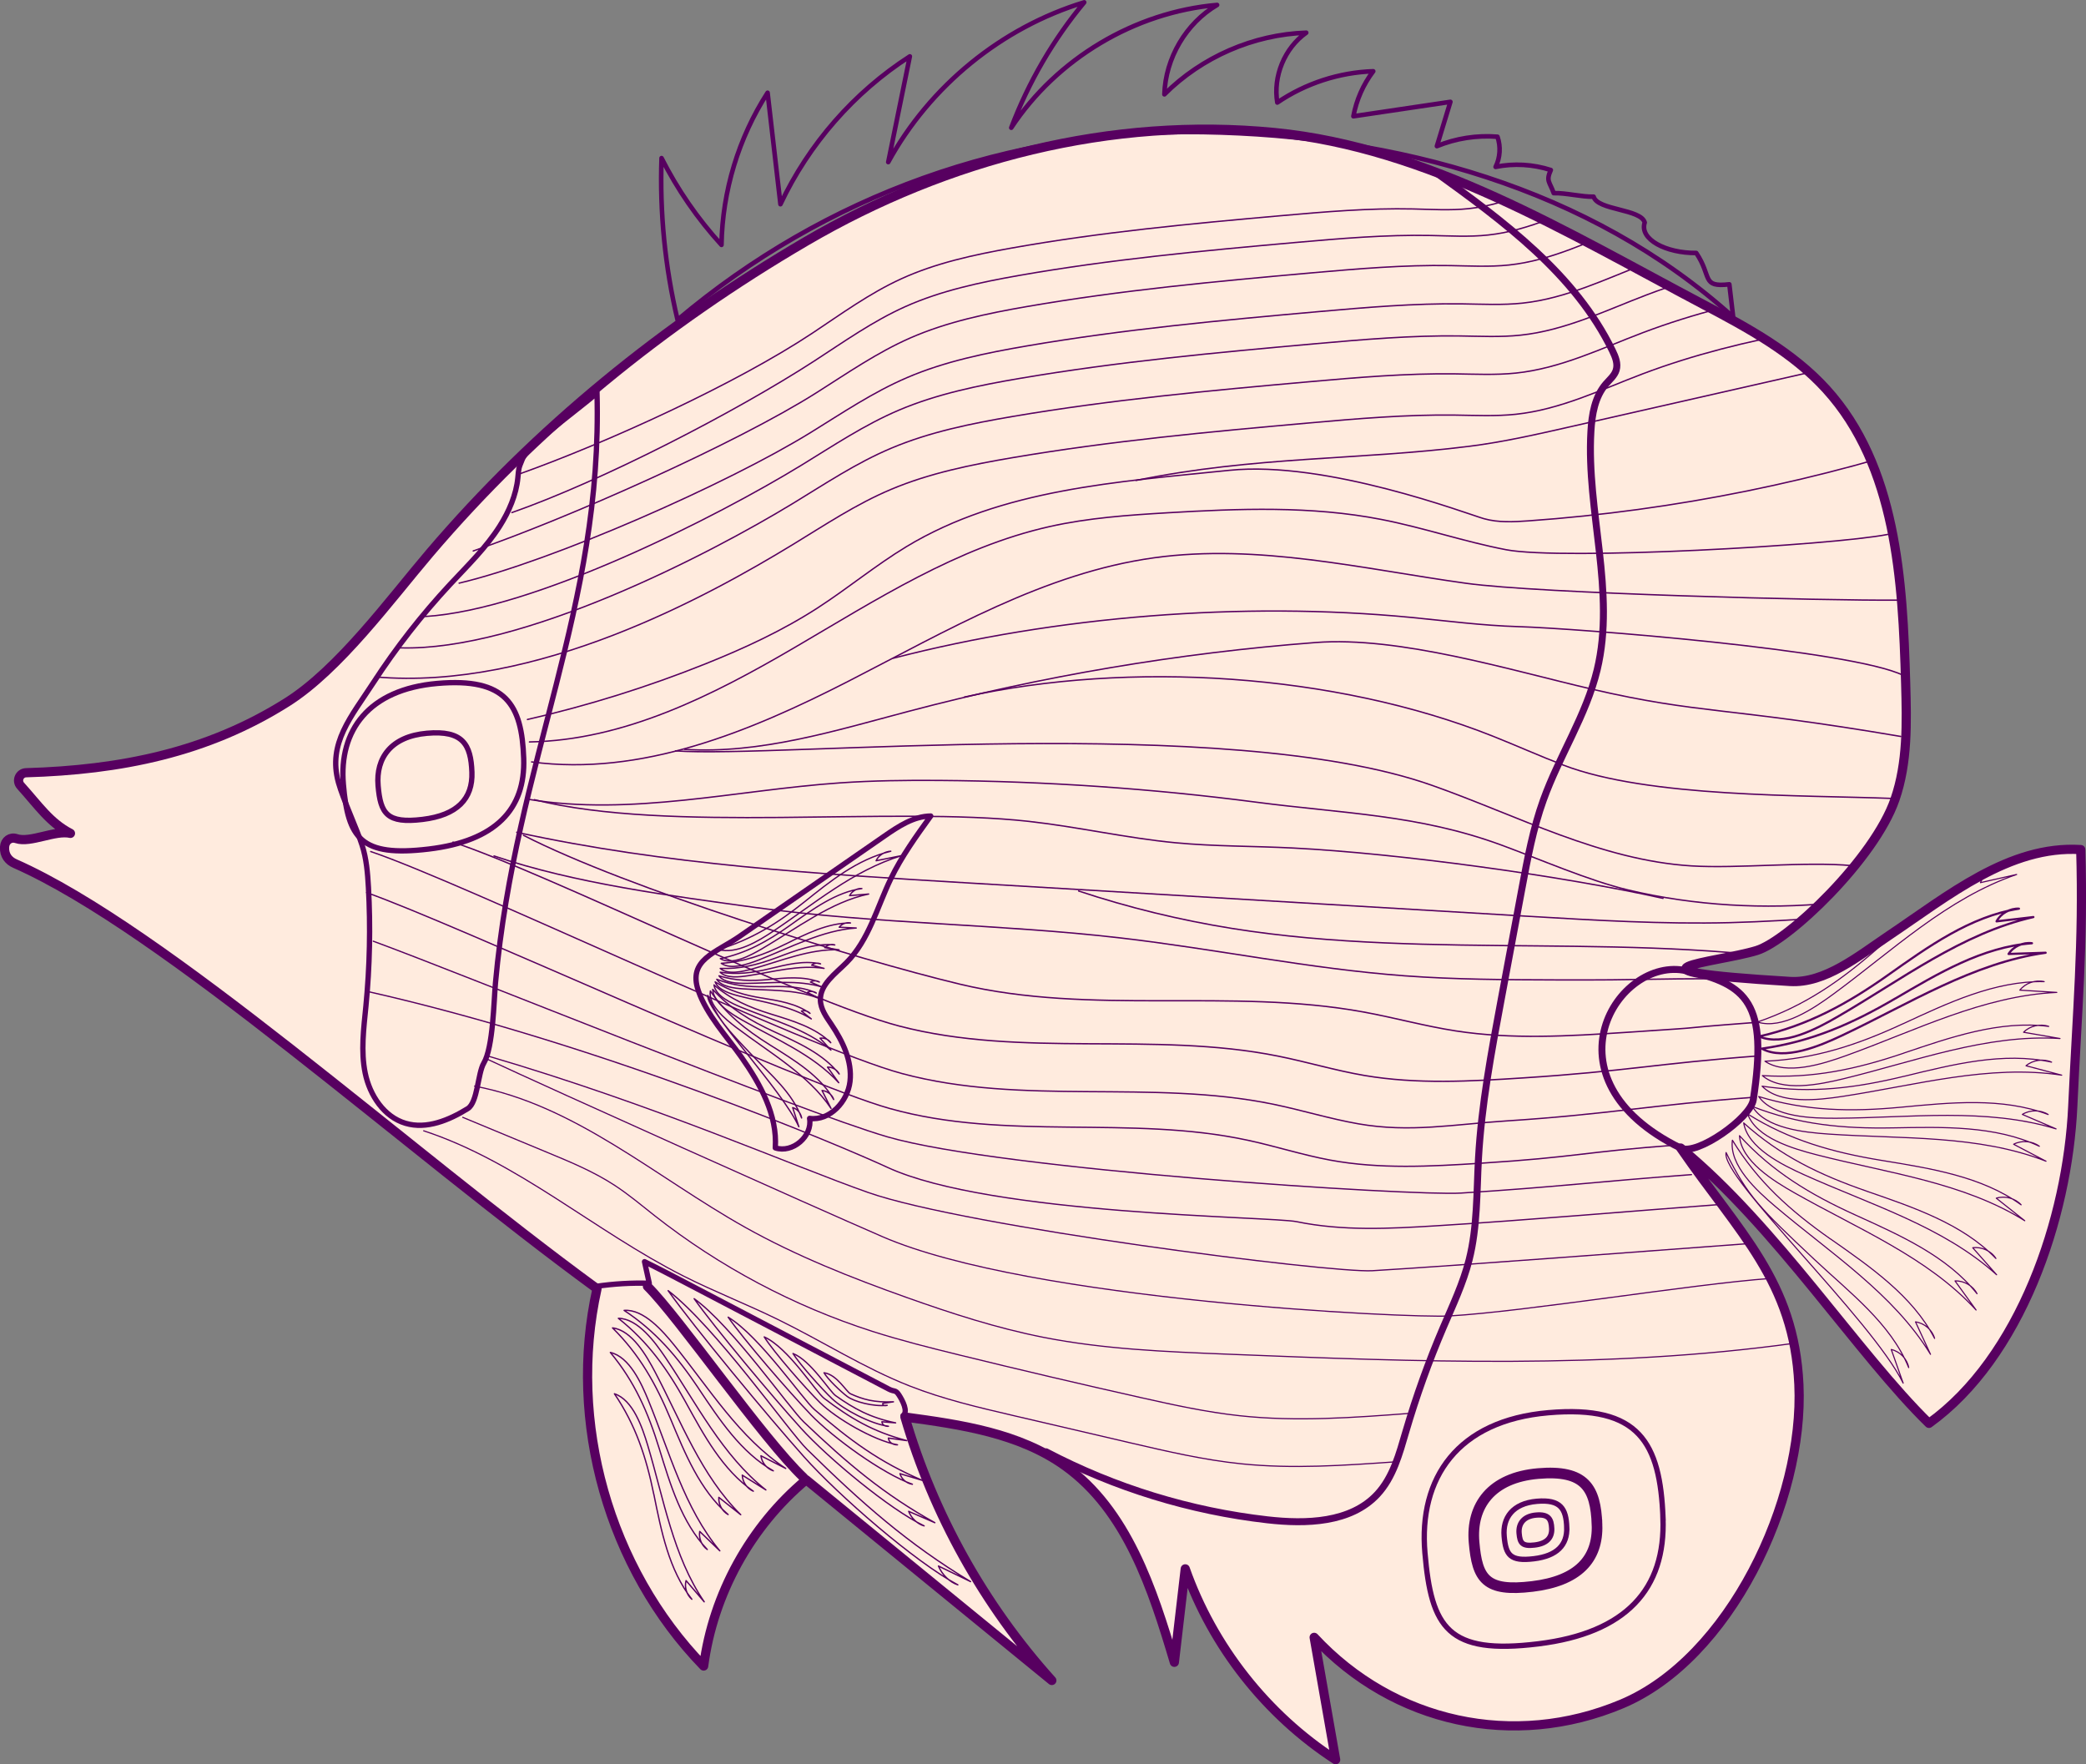 <?xml version="1.0" encoding="UTF-8"?>
<svg id="coralBanner1" xmlns="http://www.w3.org/2000/svg" xmlns:xlink="http://www.w3.org/1999/xlink" viewBox="0 0 392.26 331.77">
  <rect x="0" y="0" width="392.26" height="331.77" fill="#808080" stroke="none"/>
  <defs>
    <style>
      .cls-1, .cls-2, .cls-3, .cls-4, .cls-5, .cls-6, .cls-7, .cls-8, .cls-9, .cls-10, .cls-11, .cls-12, .cls-13, .cls-14, .cls-15, .cls-16, .cls-17, .cls-18, .cls-19, .cls-20 {
        stroke: #570060;
      }

      .cls-1, .cls-2, .cls-3, .cls-4, .cls-5, .cls-6, .cls-7, .cls-8, .cls-10, .cls-11, .cls-12, .cls-13, .cls-14, .cls-15, .cls-16, .cls-17, .cls-18, .cls-19, .cls-20 {
        fill: none;
      }

      .cls-1, .cls-2, .cls-3, .cls-4, .cls-5, .cls-7, .cls-9, .cls-10, .cls-11, .cls-12, .cls-13, .cls-14, .cls-15, .cls-16, .cls-17, .cls-18, .cls-19, .cls-20 {
        stroke-linecap: round;
        stroke-linejoin: round;
      }

      .cls-21 {
        clip-path: url(#clippath);
      }

      .cls-22, .cls-9 {
        fill: #ffebde;
      }

      .cls-2 {
        stroke-width: .26px;
      }

      .cls-3 {
        stroke-width: .26px;
      }

      .cls-4 {
        stroke-width: .26px;
      }

      .cls-5 {
        stroke-width: .26px;
      }

      .cls-6 {
        stroke-width: 2px;
      }

      .cls-6, .cls-8 {
        stroke-miterlimit: 10;
      }

      .cls-7 {
        stroke-width: .24px;
      }

      .cls-9, .cls-19 {
        stroke-width: 1.73px;
      }

      .cls-10 {
        stroke-width: .25px;
      }

      .cls-11 {
        stroke-width: .25px;
      }

      .cls-12 {
        stroke-width: .25px;
      }

      .cls-13 {
        stroke-width: .23px;
      }

      .cls-14 {
        stroke-width: .24px;
      }

      .cls-15 {
        stroke-width: 1.31px;
      }

      .cls-16 {
        stroke-width: .21px;
      }

      .cls-17 {
        stroke-width: .86px;
      }

      .cls-18 {
        stroke-width: .22px;
      }

      .cls-20 {
        stroke-width: .41px;
      }
    </style>
    <clipPath id="clippath">
      <path class="cls-9" d="M112.26,242.35c-5.57,24.99,2.23,52.55,20.06,70.92,1.78-13.52,8.81-26.28,19.28-35.02l46.19,37.74c-12.75-14.17-22.27-31.24-27.62-49.54,10.5,1.42,21.47,3.01,30.08,9.17,11.69,8.37,16.49,23.17,20.58,36.95l2.05-17.57c5.17,14.62,15.28,27.45,28.28,35.89-1.35-7.67-2.69-15.34-4.04-23.01,14.95,16.11,37.56,21.04,57.83,12.53,20.27-8.51,34.35-38.12,33.32-60.07-.91-19.43-11.2-28.45-22.23-44.47,17.9,14.64,33.42,38.83,46.69,51.77,17.17-12.35,26.07-38.48,27.04-59.61.83-18.05,2.03-30.52,1.5-48.28-13.45-.83-24.96,8.71-36.15,16.22-5.64,3.79-11.96,8.98-18.52,8.58-35.01-2.12-13.95-3.46-6.27-5.82,5.97-1.83,22.14-17.22,26.01-28.42,2.4-6.93,2.22-14.44,2.01-21.77-.55-19.54-1.79-40.88-14.93-55.35-6.31-6.94-14.74-11.52-23.04-15.9-25.73-13.57-51.74-29.54-80.7-32.37-30.72-3-61.46,4.88-88.11,20.46-26.65,15.58-50.79,35.14-70.8,58.65-7.49,8.81-16.99,21.81-26.76,27.99-15.07,9.53-31.44,12.76-49.1,13.28-1.25.04-1.87,1.51-1.04,2.44,3.44,3.82,5.48,6.94,9.38,8.96-2.9-.66-7.54,1.87-10.17.99-1.13-.38-2.14.37-2.22,1.56-.1,1.63.81,2.62,1.93,3.12,28.23,12.49,73.55,53.72,109.46,79.94Z"/>
    </clipPath>
  </defs>
  <g>
    <path class="cls-22" d="M112.26,242.35c-5.57,24.99,2.23,52.55,20.06,70.92,1.78-13.52,8.81-26.28,19.28-35.02l46.19,37.74c-12.75-14.17-22.27-31.24-27.62-49.54,10.5,1.42,21.47,3.01,30.08,9.17,11.69,8.37,16.49,23.17,20.58,36.95l2.05-17.57c5.17,14.62,15.28,27.45,28.28,35.89-1.35-7.67-2.69-15.34-4.04-23.01,14.95,16.11,37.56,21.04,57.83,12.53,20.27-8.51,34.35-38.12,33.32-60.07-.91-19.43-11.2-28.45-22.23-44.47,17.9,14.64,33.42,38.83,46.69,51.77,17.17-12.35,26.07-38.48,27.04-59.61.83-18.05,2.03-30.52,1.5-48.28-13.45-.83-24.96,8.71-36.15,16.22-5.64,3.79-11.96,8.98-18.52,8.58-35.01-2.12-13.95-3.46-6.27-5.82,5.97-1.83,22.14-17.22,26.01-28.42,2.4-6.93,2.22-14.44,2.01-21.77-.55-19.54-1.79-40.88-14.93-55.35-6.31-6.94-14.74-11.52-23.04-15.9-25.73-13.57-51.74-29.54-80.7-32.37-30.72-3-61.46,4.88-88.11,20.46-26.65,15.58-50.79,35.14-70.8,58.65-7.49,8.81-16.99,21.81-26.76,27.99-15.07,9.53-31.44,12.76-49.1,13.28-1.25.04-1.87,1.51-1.04,2.44,3.44,3.82,5.48,6.94,9.38,8.96-2.9-.66-7.54,1.87-10.17.99-1.13-.38-2.14.37-2.22,1.56-.1,1.63.81,2.62,1.93,3.12,28.23,12.49,73.55,53.72,109.46,79.94Z"/>
    <g class="cls-21">
      <path class="cls-4" d="M97.79,89.08c16.48-5.89,40.6-16.9,54.99-26.45,5.43-3.6,10.71-7.47,16.69-10.2,6.51-2.98,13.65-4.52,20.76-5.79,16.73-2.98,33.69-4.58,50.63-6.08,8.27-.73,16.56-1.45,24.85-1.27,3.5.08,7,.31,10.48-.06,7.64-.83,14.55-4.51,21.61-7.4,17.46-7.13,36.6-9.58,55.44-11.95"/>
      <path class="cls-4" d="M96.26,96.38c16.93-5.93,42.06-18.91,56.86-28.5,5.58-3.62,11.01-7.49,17.15-10.24,6.69-2.99,14.02-4.55,21.32-5.84,17.18-3.02,34.59-4.65,51.98-6.2,8.49-.75,17-1.49,25.51-1.32,3.59.07,7.19.3,10.76-.09,7.84-.84,14.94-4.54,22.2-7.45,17.93-7.18,37.58-9.67,56.92-12.08"/>
      <path class="cls-4" d="M88.99,103.6c17.4-5.97,49.37-20.15,64.58-29.78,5.74-3.63,11.33-7.52,17.64-10.29,6.88-3.01,14.41-4.59,21.91-5.89,17.65-3.06,35.53-4.73,53.39-6.32,8.72-.77,17.46-1.53,26.2-1.38,3.68.06,7.38.28,11.05-.11,8.06-.86,15.36-4.58,22.81-7.5,18.43-7.22,38.61-9.76,58.49-12.22"/>
      <path class="cls-4" d="M86.34,109.65c17.64-4.17,50.48-18.68,66.13-28.34,5.9-3.64,11.66-7.55,18.15-10.33,7.07-3.03,14.81-4.62,22.52-5.94,18.14-3.11,36.52-4.82,54.88-6.45,8.96-.79,17.95-1.57,26.92-1.45,3.79.05,7.58.26,11.35-.14,8.28-.88,15.79-4.62,23.46-7.55,18.96-7.26,39.7-9.85,60.13-12.36"/>
      <path class="cls-4" d="M79.97,115.92c20.53-1.25,54.94-18.79,70.77-28.47,5.97-3.65,11.78-7.56,18.34-10.35,7.15-3.03,14.97-4.64,22.76-5.96,18.33-3.12,36.9-4.85,55.44-6.5,9.05-.8,18.13-1.59,27.2-1.47,3.82.05,7.66.26,11.47-.15,8.37-.89,15.96-4.63,23.71-7.58,19.16-7.28,40.11-9.89,60.75-12.41"/>
      <path class="cls-4" d="M75.26,121.82c22.82.67,58-17.51,73.91-27.2,6-3.65,11.84-7.57,18.44-10.35,7.19-3.04,15.05-4.64,22.88-5.97,18.42-3.13,37.09-4.87,55.72-6.52,9.1-.81,18.22-1.59,27.34-1.48,3.84.05,7.7.25,11.53-.15,8.41-.89,16.04-4.64,23.83-7.59,19.26-7.29,40.32-9.9,61.06-12.44"/>
      <path class="cls-4" d="M70.53,127.28c30.4,2.66,62.68-15.22,78.59-24.91,6-3.65,11.84-7.57,18.44-10.35,7.19-3.04,15.05-4.64,22.88-5.97,18.42-3.13,37.09-4.87,55.72-6.52,9.1-.81,18.22-1.59,27.34-1.48,3.84.05,7.7.25,11.53-.15,8.41-.89,16.04-4.64,23.83-7.59,19.26-7.29,40.32-9.9,61.06-12.44"/>
      <path class="cls-4" d="M368.56,63.59c-24.55,5.58-49.1,11.16-73.65,16.74-6.12,1.39-12.24,2.78-18.47,3.57-20.77,2.63-40.45,1.86-62.81,6.44"/>
      <path class="cls-4" d="M354.98,100.49c-10.61,2.08-61.13,4.91-71.75,2.88-7.92-1.52-15.58-4.16-23.5-5.7-13.18-2.57-26.76-2.04-40.17-1.25-7.44.44-14.9.96-22.17,2.59-17.38,3.89-32.68,13.81-48.06,22.8s-31.96,17.39-49.77,17.7"/>
      <path class="cls-4" d="M357.11,112.85c-13.94.12-67.61-1.25-81.41-3.17-19.51-2.71-39.15-7.5-58.66-4.8-20.6,2.85-39.04,13.76-57.55,23.24-18.52,9.48-38.9,17.89-59.52,15.15"/>
      <path class="cls-4" d="M357.96,127.02c-9.7-4.82-61.61-8.87-72.44-9.19-6.8-.2-13.56-1.1-20.34-1.75-31.42-3.01-66.62-.24-97.17,7.68"/>
      <path class="cls-4" d="M128.74,140.91c14.27.89,28.27-3.5,42.1-7.15,25.05-6.62,50.69-10.96,76.52-12.94,15.85-1.22,36.52,5.18,52.01,8.77,20.43,4.74,25.04,3.27,58.06,8.89"/>
      <path class="cls-3" d="M355.96,150.14c-17.05-.66-45.99-.14-61.95-6.26-4.49-1.73-8.89-3.7-13.36-5.48-29.68-11.78-68.19-14.23-99.3-7.33"/>
      <path class="cls-2" d="M348.34,162.78c-8.73-.83-21.53.58-30.28.04-17.06-1.06-32.68-9.46-48.82-15.16-38.68-13.65-122.87-5.03-142.2-6.47"/>
      <path class="cls-4" d="M99.18,135.29c11.41-2.61,22.62-6.12,33.49-10.47,7.32-2.93,14.52-6.26,21.14-10.55,5.65-3.66,10.86-7.98,16.62-11.47,17.96-10.87,39.82-12.2,60.7-14.36,18.35-1.9,44.87,8.23,47.91,9.09,2.7.76,5.57.61,8.37.41,27.61-1.96,54.96-7.52,81.15-16.48"/>
      <path class="cls-4" d="M344.55,169.8c-12.73,1.24-25.87.52-38.31-2.43-7.48-1.77-16.81-5.86-24.03-8.51-15.55-5.69-29.55-5.87-45.97-8.02-19.76-2.58-39.67-3.94-59.6-4.09-6.24-.05-12.48.03-18.71.46-19.56,1.36-39.2,6.29-58.54,3.09"/>
      <path class="cls-4" d="M312.72,168.92c-19.2-4.28-49.89-8.46-69.54-9.46-7.37-.38-14.77-.29-22.12-.99-9.25-.88-18.34-2.99-27.58-4.02-26.11-2.9-67.53,2.29-93.01-4.08"/>
      <path class="cls-4" d="M97.17,156.5c27.97,6.12,56.7,7.84,85.29,9.55,22.28,1.33,44.55,2.65,66.83,3.98,12.72.76,25.44,1.52,38.16,2.27,12.58.75,25.19,1.5,37.79,1.19,6.39-.16,12.76-.59,19.14-.97"/>
      <path class="cls-4" d="M346.41,181.83c-37.73-6.98-76.85-1.18-114.74-7.25-9.78-1.57-19.44-3.92-28.84-7.04"/>
      <path class="cls-4" d="M92.9,160.95c15.14,5.17,33.34,7.52,49.2,9.7,22.72,3.11,45.77,3.07,68.55,5.71,17.87,2.07,35.55,5.8,53.49,7.13,9.49.7,19.02.74,28.54.77,18.06.06,15.16-.27,33.21-.21"/>
      <path class="cls-4" d="M330.44,192.23c-20.7,1.58-4.07.53-24.78,1.9-10.64.7-21.37,1.35-31.91-.28-5.82-.9-11.52-2.49-17.31-3.55-25.02-4.59-51.24.68-75.98-5.25-19.36-4.64-62.63-18.01-82.02-27.98"/>
      <path class="cls-5" d="M330.63,198.55c-19.4,1.46-24.71,2.87-44.12,4.13-9.97.65-20.03,1.23-29.92-.45-5.46-.93-10.81-2.55-16.25-3.64-23.48-4.72-48.04.41-71.26-5.66-18.18-4.75-66.01-28.67-83.9-34.58"/>
      <path class="cls-11" d="M329.63,206.34c-19.02,1.43-27.42,3.21-46.45,4.44-9.77.63-18.05,2.24-27.74.54-5.36-.94-10.6-2.56-15.94-3.67-23.03-4.76-47.1.33-69.87-5.78-17.83-4.78-82.37-35.82-99.92-41.75"/>
      <path class="cls-12" d="M315.47,215.29c-18.34,1.37-18.69,2.27-37.05,3.44-9.42.6-18.94,1.14-28.29-.59-5.17-.96-10.24-2.6-15.39-3.71-22.23-4.83-45.43.18-67.42-5.99-17.21-4.83-81.44-34.61-98.38-40.6"/>
      <path class="cls-14" d="M318.07,220.87c-17.8,1.32-25.53,2.35-43.34,3.47-9.14.57-86.49-4.35-107.85-10.57-16.72-4.87-80.23-30.77-96.69-36.79"/>
      <path class="cls-7" d="M323.55,226.48c-17.02,1.26-36.4,2.96-53.43,4.01-8.75.54-17.58,1.02-26.28-.77-4.81-.99-57.52-1.22-76.95-10.21-8.44-3.9-53.74-23.2-98.22-33.18"/>
      <path class="cls-13" d="M328.31,233.88c-15.3,1.11-54.93,4.16-70.25,5.06-7.86.46-76.32-8.23-94.78-14.7-14.45-5.07-39.59-16.3-71.63-25.7"/>
      <path class="cls-18" d="M332.83,240.4c-14.4,1.03-45.93,6.23-60.34,7.05-7.4.42-78.73-2.84-106.55-14.91-13.36-5.79-61.27-27.28-74.71-33.56"/>
    </g>
    <path class="cls-19" d="M112.26,242.35c-5.57,24.99,2.23,52.55,20.06,70.92,1.78-13.52,8.81-26.28,19.28-35.02l46.19,37.74c-12.75-14.17-22.27-31.24-27.62-49.54,10.5,1.42,21.47,3.01,30.08,9.17,11.69,8.37,16.49,23.17,20.58,36.95l2.05-17.57c5.17,14.62,15.28,27.45,28.28,35.89-1.35-7.67-2.69-15.34-4.04-23.01,14.95,16.11,37.56,21.04,57.83,12.53,20.27-8.51,34.35-38.12,33.32-60.07-.91-19.43-11.2-28.45-22.23-44.47,17.9,14.64,33.42,38.83,46.69,51.77,17.17-12.35,26.07-38.48,27.04-59.61.83-18.05,2.03-30.52,1.5-48.28-13.45-.83-24.96,8.71-36.15,16.22-5.64,3.79-11.96,8.98-18.52,8.58-35.01-2.12-13.95-3.46-6.27-5.82,5.97-1.83,22.14-17.22,26.01-28.42,2.4-6.93,2.22-14.44,2.01-21.77-.55-19.54-1.79-40.88-14.93-55.35-6.31-6.94-14.74-11.52-23.04-15.9-25.73-13.57-51.74-29.54-80.7-32.37-30.72-3-61.46,4.88-88.11,20.46-26.65,15.58-50.79,35.14-70.8,58.65-7.49,8.81-16.99,21.81-26.76,27.99-15.07,9.53-31.44,12.76-49.1,13.28-1.25.04-1.87,1.51-1.04,2.44,3.44,3.82,5.48,6.94,9.38,8.96-2.9-.66-7.54,1.87-10.17.99-1.13-.38-2.14.37-2.22,1.56-.1,1.63.81,2.62,1.93,3.12,28.23,12.49,73.55,53.72,109.46,79.94Z"/>
  </g>
  <path class="cls-1" d="M112.26,242.35c-5.57,24.99,2.23,52.55,20.06,70.92,1.78-13.52,8.81-26.28,19.28-35.02l46.19,37.74c-12.75-14.17-22.27-31.24-27.62-49.54,10.5,1.42,21.47,3.01,30.08,9.17,11.69,8.37,16.49,23.17,20.58,36.95l2.05-17.57c5.17,14.62,15.28,27.45,28.28,35.89-1.35-7.67-2.69-15.34-4.04-23.01,14.95,16.11,37.56,21.04,57.83,12.53,20.27-8.51,34.35-38.12,33.32-60.07-.91-19.43-11.2-28.45-22.23-44.47,17.9,14.64,33.42,38.83,46.69,51.77,17.17-12.35,26.07-38.48,27.04-59.61.83-18.05,2.03-30.52,1.5-48.28-13.45-.83-24.96,8.71-36.15,16.22-5.64,3.79-11.96,8.98-18.52,8.58-35.01-2.12-13.95-3.46-6.27-5.82,5.97-1.83,22.14-17.22,26.01-28.42,2.4-6.93,2.22-14.44,2.01-21.77-.55-19.54-1.79-40.88-14.93-55.35-6.31-6.94-14.74-11.52-23.04-15.9-25.73-13.57-51.74-29.54-80.7-32.37-30.72-3-61.46,4.88-88.11,20.46-26.65,15.58-50.79,35.14-70.8,58.65-7.49,8.81-16.99,21.81-26.76,27.99-15.07,9.53-31.44,12.76-49.1,13.28-1.25.04-1.87,1.51-1.04,2.44,3.44,3.82,5.48,6.94,9.38,8.96-2.9-.66-7.54,1.87-10.17.99-1.13-.38-2.14.37-2.22,1.56-.1,1.63.81,2.62,1.93,3.12,28.23,12.49,73.55,53.72,109.46,79.94Z"/>
  <path class="cls-15" d="M269.78,32.28c12.98,9.35,26.47,19.3,33.44,33.69.55,1.13,1.06,2.4.7,3.6-.31,1.06-1.23,1.81-1.96,2.65-2.07,2.41-2.62,5.75-2.8,8.92-.86,14.98,4.69,30.21,1.18,44.8-2.07,8.6-7.13,16.17-10.12,24.5-1.92,5.34-2.97,10.95-4.01,16.53-1.31,6.99-2.62,13.98-3.92,20.97-1.85,9.9-3.71,19.82-4.27,29.87-.35,6.39-.19,12.88-1.76,19.08-1.12,4.42-3.09,8.57-4.88,12.76-2.72,6.36-5.06,12.88-7.01,19.52-1.23,4.2-2.4,8.62-5.38,11.82-5,5.38-13.36,5.62-20.66,4.79-14.5-1.65-28.69-6.01-41.61-12.79"/>
  <path class="cls-17" d="M325.91,59.58c-.24-2.04-.48-4.08-.72-6.12-5.31.61-3.21-1.44-6.22-5.89-5.69.05-10.73-2.57-9.69-5.73-.72-2.58-8.89-2.28-9.61-4.86-2.22.07-5.27-.74-7.5-.66-.77-2.17-1.5-2.26-.55-4.35-3.34-1.08-6.95-1.29-10.38-.59.86-1.74.99-3.83.35-5.67-3.86-.31-7.8.3-11.39,1.77.85-2.78,1.7-5.55,2.54-8.33-6.08.9-12.16,1.81-18.24,2.71.56-3.06,1.85-5.99,3.73-8.46-6.4.21-12.73,2.27-18.04,5.88-.83-4.93,1.37-10.25,5.44-13.13-9.91.33-19.64,4.56-26.67,11.59.19-6.8,4.07-13.38,9.91-16.81-15.47,1.34-30.13,10.08-38.71,23.09,3.24-8.55,7.89-16.56,13.72-23.58-15.52,4.72-29.04,15.74-36.85,30.04,1.35-6.63,2.71-13.26,4.06-19.88-10.48,6.74-19.01,16.49-24.33,27.8-.81-6.99-1.61-13.97-2.42-20.96-5.46,8.47-8.5,18.51-8.67,28.61-4.47-4.89-8.27-10.4-11.27-16.32-.36,10.21.65,20.47,3.01,30.41,27.78-23.46,62.49-35.89,98.78-35.3,36.29.6,72.64,10.4,99.7,34.75Z"/>
  <path class="cls-1" d="M88.74,145.21c.18,4.97-2.75,8.08-9.28,8.87-6.71.81-7.91-1.08-8.36-6.33s2.46-9.28,9.19-9.87,8.26,2.07,8.45,7.33Z"/>
  <path class="cls-8" d="M291.79,287.44c.06,1.73-.96,2.81-3.22,3.08-2.33.28-2.75-.38-2.91-2.2s.86-3.23,3.19-3.43,2.87.72,2.94,2.55Z"/>
  <path class="cls-1" d="M98.48,142.61c.34,9.56-5.29,15.53-17.84,17.04-12.89,1.55-15.2-2.08-16.07-12.17-.87-10.09,4.73-17.85,17.67-18.97,12.94-1.12,15.88,3.97,16.24,14.1Z"/>
  <path class="cls-1" d="M94,98.89c-2.58,4.08-6.08,7.47-9.37,11-5.32,5.72-10.15,11.9-14.41,18.46-4.17,6.42-8.62,11.39-6.58,18.78.87,3.16,3.44,8.65,4.44,11.77.83,2.55,1.05,5.26,1.2,7.94.41,7.44.25,14.91-.47,22.33-.41,4.21-.99,8.5-.13,12.64.86,4.14,3.52,8.21,7.58,9.41,3.96,1.18,8.19-.59,11.7-2.76,1.87-1.16,1.88-6.65,3.01-8.55,1.76-2.95,1.89-11.65,2.2-15.07,3.81-41.91,20.23-70.42,19.09-111.11.02.69-12.81,9.6-14.04,12.63-.75,1.84-.64,1.52-.84,3.5-.31,3.2-1.68,6.34-3.38,9.03Z"/>
  <path class="cls-1" d="M112.12,241.88c3.3-.49,6.64-.68,9.97-.58-.3-1.35-.59-2.71-.89-4.06,2.59,1.27,5.15,2.61,7.71,3.95,12.74,6.67,25.47,13.33,38.21,20,1.1.58,1.24.07,1.92,1.11s1.79,3.15.77,3.87"/>
  <path class="cls-19" d="M121.75,241.88c5.87,5.78,21.75,28.75,29.38,35.97"/>
  <path class="cls-15" d="M316.03,215.88c3.07,1.51,13.14-5.68,13.66-9.06,2.8-18.19-1.09-21.73-12.61-24.29-12.86-2.86-27.57,20.33-1.05,33.35Z"/>
  <path class="cls-1" d="M139.15,176.02c9.05-6.27,18.1-12.54,27.16-18.81,2.64-1.83,5.5-3.73,8.71-3.77-2.72,3.77-5.46,7.57-7.49,11.76-2.61,5.4-4.13,11.56-8.36,15.81-2.08,2.09-4.97,4.09-4.9,7.04.04,1.71,1.13,3.2,2.09,4.62,2.14,3.17,3.91,6.88,3.48,10.68s-3.81,7.45-7.6,6.95c.58,3.36-3.22,6.62-6.45,5.54.41-6.15-2.79-11.95-6.33-17-2.73-3.89-6.57-7.98-8.14-12.55-2.01-5.84,3.25-7.09,7.84-10.27Z"/>
  <g>
    <path class="cls-16" d="M353.2,178.21c6.93-6.11,14.1-12.59,23.12-15.05-1.71.11-3.31,1.26-3.91,2.81,2.27-.51,4.54-1.03,6.81-1.54-13.1,4.49-23.34,14.32-34.41,22.45-3.67,2.69-9.64,6.78-14.34,5.3,8.92-3.05,15.77-7.83,22.74-13.98Z"/>
    <path class="cls-20" d="M354.98,183.38c7.58-5.35,15.44-11.03,24.67-12.52-1.71-.07-3.43.91-4.21,2.39,2.31-.27,4.62-.54,6.93-.81-13.52,3.08-24.8,11.78-36.73,18.69-3.95,2.29-10.34,5.72-14.84,3.76,9.2-2.09,16.55-6.12,24.17-11.5Z"/>
    <path class="cls-20" d="M356.4,187.76c8.03-4.7,16.37-9.7,25.7-10.4-1.7-.22-3.5.61-4.4,2.02,2.32-.08,4.65-.15,6.97-.23-13.73,1.93-25.76,9.65-38.26,15.54-4.14,1.95-10.81,4.83-15.11,2.49,9.35-1.31,17.02-4.7,25.1-9.43Z"/>
    <path class="cls-16" d="M357.8,192.53c8.46-3.92,17.26-8.12,26.6-7.95-1.66-.38-3.54.28-4.58,1.6,2.32.14,4.64.29,6.95.43-13.85.63-26.59,7.19-39.61,11.88-4.31,1.55-11.24,3.8-15.27,1.06,9.43-.43,17.4-3.08,25.91-7.03Z"/>
    <path class="cls-16" d="M357.93,198.04c8.85-2.99,18.07-6.22,27.32-5.04-1.61-.55-3.55-.1-4.73,1.1,2.28.39,4.57.78,6.85,1.18-13.81-.87-27.22,4.29-40.69,7.56-4.46,1.08-11.6,2.57-15.28-.59,9.4.59,17.63-1.19,26.53-4.2Z"/>
    <path class="cls-16" d="M358.13,202.37c9.09-2.21,18.56-4.63,27.66-2.65-1.55-.69-3.52-.41-4.81.68,2.24.59,4.47,1.18,6.71,1.77-13.66-2.07-27.48,1.91-41.19,3.99-4.54.69-11.78,1.55-15.15-1.92,9.3,1.41,17.65.34,26.79-1.88Z"/>
    <path class="cls-16" d="M357.44,208.2c9.31-.88,19.04-1.9,27.71,1.37-1.42-.91-3.41-.92-4.86-.02,2.11.91,4.23,1.81,6.34,2.72-13.16-4.02-27.42-2.08-41.27-2-4.59.03-11.87-.17-14.65-4.08,8.96,2.74,17.36,2.89,26.73,2.01Z"/>
    <path class="cls-16" d="M356.01,212.08c9.35-.17,19.12-.46,27.48,3.46-1.34-1.01-3.32-1.17-4.84-.38,2.03,1.06,4.06,2.13,6.09,3.19-12.78-5.01-27.14-4.15-40.95-5.11-4.57-.32-11.81-1.06-14.26-5.18,8.7,3.41,17.06,4.2,26.46,4.02Z"/>
    <path class="cls-16" d="M353.8,218.19c9.19,1.51,18.83,2.99,26.26,8.36-1.12-1.24-3.03-1.75-4.67-1.25,1.78,1.41,3.57,2.83,5.35,4.24-11.55-7.23-25.79-8.97-39.14-12.4-4.42-1.14-11.36-3.17-12.96-7.67,7.86,4.92,15.9,7.2,25.15,8.72Z"/>
    <path class="cls-16" d="M351.03,223.99c8.76,3.03,17.96,6.11,24.29,12.65-.87-1.41-2.66-2.24-4.36-2.02,1.5,1.69,2.99,3.39,4.49,5.08-10.04-9.07-23.72-13.18-36.21-18.81-4.13-1.86-10.59-5.04-11.35-9.74,6.83,6.18,14.32,9.78,23.13,12.83Z"/>
    <path class="cls-16" d="M348.86,228.45c8.41,3.82,17.26,7.72,22.91,14.82-.73-1.48-2.42-2.47-4.14-2.41,1.32,1.82,2.64,3.65,3.96,5.47-9.09-9.95-22.29-15.29-34.16-22.04-3.93-2.23-10.04-5.98-10.33-10.74,6.19,6.78,13.28,11.04,21.74,14.89Z"/>
    <path class="cls-16" d="M344.21,232.96c7.51,5.27,15.42,10.7,19.58,18.71-.43-1.59-1.9-2.87-3.59-3.11.94,2.03,1.88,4.07,2.82,6.1-6.98-11.43-18.88-19.06-29.21-27.83-3.42-2.9-8.68-7.69-8.04-12.43,4.75,7.78,10.87,13.26,18.43,18.57Z"/>
    <path class="cls-16" d="M341.18,236.82c6.65,6.25,14.34,12,17.74,20.34-.28-1.62-1.62-3.02-3.28-3.41.75,2.11,1.49,4.22,2.24,6.33-5.88-12-34.38-38.69-33.3-43.36,4,8.17,6.41,10.53,16.6,20.1Z"/>
  </g>
  <path class="cls-10" d="M126.09,266.8c2.73,6.53,5.5,13.38,10.83,17.99-1.13-.62-1.84-1.95-1.75-3.23,1.37,1.09,2.75,2.17,4.12,3.26-7.44-7.34-11.21-17.54-16.1-26.82-1.62-3.07-4.35-7.86-8.01-8.31,5.06,4.99,8.17,10.55,10.91,17.11Z"/>
  <path class="cls-10" d="M123.97,272.4c2.08,6.76,4.18,13.85,9.03,18.96-1.06-.73-1.64-2.12-1.42-3.39,1.26,1.21,2.52,2.43,3.78,3.64-6.69-8.03-9.45-18.55-13.42-28.25-1.31-3.21-3.57-8.24-7.17-9.05,4.56,5.46,7.11,11.29,9.2,18.09Z"/>
  <path class="cls-10" d="M122.95,280.98c1.41,6.93,2.81,14.19,7.15,19.74-.98-.83-1.43-2.27-1.09-3.51,1.14,1.33,2.27,2.66,3.41,3.99-5.88-8.64-7.61-19.38-10.62-29.42-1-3.32-2.75-8.55-6.26-9.7,4,5.88,5.98,11.93,7.4,18.9Z"/>
  <path class="cls-10" d="M151.15,273.89c6.57,7.36,20.93,19.84,28.97,24.12-1.49-.47-2.99-1.92-3.65-3.54,2.01.98,4.02,1.95,6.04,2.93-11.76-7.1-20.37-14.67-30.73-24.85-3.43-3.37-17.3-23.12-26.14-29.86,4.85,6.85,18.9,23.79,25.51,31.2Z"/>
  <path class="cls-10" d="M150.57,268.51c5.19,5.71,16.67,15.26,23.21,18.41-1.23-.32-2.42-1.44-2.91-2.73,1.64.71,3.28,1.42,4.92,2.13-9.53-5.29-16.41-11.09-24.64-18.94-2.73-2.6-13.51-18.07-20.62-23.18,3.78,5.36,14.82,18.55,20.04,24.3Z"/>
  <path class="cls-10" d="M152.5,266.04c4.09,4.26,13.48,11.09,19.07,13.05-1.08-.14-2.04-.95-2.34-1.99,1.41.42,2.82.85,4.23,1.27-8.08-3.44-13.7-7.59-20.32-13.34-2.19-1.9-10.31-13.8-16.21-17.35,2.85,4.12,11.45,14.07,15.57,18.36Z"/>
  <path class="cls-10" d="M154.28,263.82c2.87,2.83,9.93,7.02,14.49,7.86-.92.02-1.62-.5-1.72-1.27,1.16.16,2.32.32,3.48.48-6.48-1.7-10.69-4.26-15.53-7.93-1.6-1.22-6.73-9.51-11.29-11.57,1.81,2.87,7.67,9.58,10.56,12.43Z"/>
  <path class="cls-10" d="M156.54,263.07c2.04,1.93,7.16,4.68,10.53,5.12-.69.05-1.19-.3-1.23-.85.86.07,1.72.14,2.58.21-4.78-.98-7.83-2.67-11.3-5.13-1.15-.82-4.67-6.61-8-7.91,1.24,2,5.37,6.62,7.42,8.57Z"/>
  <path class="cls-10" d="M159.37,262.62c1.28.95,4.87,1.92,7.46,1.63-.55.15-.89,0-.83-.36.67-.1,1.34-.2,2.01-.3-3.62.16-5.75-.45-8.08-1.51-.77-.35-2.56-3.64-4.98-3.95.64,1.13,3.12,3.53,4.41,4.49Z"/>
  <path class="cls-10" d="M128.96,263.7c3.41,6.19,6.91,12.71,12.7,16.7-1.18-.49-2.04-1.73-2.08-3.02,1.48.93,2.96,1.85,4.44,2.78-8.18-6.47-13.03-16.21-18.89-24.9-1.94-2.87-5.17-7.33-8.85-7.37,5.57,4.41,9.25,9.59,12.69,15.82Z"/>
  <path class="cls-10" d="M131.34,261.05c3.93,5.87,7.98,12.06,14.08,15.52-1.22-.39-2.18-1.55-2.33-2.83,1.55.79,3.1,1.58,4.66,2.38-8.69-5.73-14.36-15.01-20.94-23.15-2.18-2.69-5.78-6.85-9.45-6.57,5.92,3.9,10.03,8.74,13.99,14.65Z"/>
  <g>
    <path class="cls-10" d="M151.2,169.64c4.88-3.9,9.94-8.03,16.31-9.58-1.21.07-2.34.8-2.76,1.79,1.6-.32,3.21-.65,4.81-.97-9.26,2.84-16.47,9.12-24.28,14.3-2.59,1.72-6.8,4.32-10.13,3.36,6.3-1.93,11.13-4.97,16.05-8.9Z"/>
    <path class="cls-10" d="M148.6,173.97c4.24-3.02,8.66-6.24,13.47-6.89-.87-.09-1.82.45-2.31,1.33,1.2-.1,2.4-.2,3.59-.3-7.11,1.49-13.49,6.43-20.06,10.29-2.18,1.27-5.68,3.17-7.84,1.86,4.84-1.01,8.87-3.24,13.14-6.28Z"/>
    <path class="cls-10" d="M147.62,177.57c3.93-1.95,8.01-4.03,12.31-4.02-.76-.17-1.63.16-2.12.8,1.07.05,2.13.1,3.2.15-6.38.41-12.3,3.66-18.34,6.01-2,.78-5.21,1.91-7.04.63,4.34-.28,8.04-1.62,11.99-3.58Z"/>
    <path class="cls-10" d="M146.05,180.07c3.55-1.34,7.26-2.78,10.93-2.39-.63-.21-1.41,0-1.9.51.9.14,1.81.28,2.71.41-5.49-.21-10.88,2.08-16.28,3.58-1.79.5-4.64,1.19-6.08-.08,3.74.14,7.03-.69,10.61-2.03Z"/>
    <path class="cls-10" d="M144.71,182.16c3.15-.77,6.44-1.61,9.59-.92-.54-.24-1.22-.14-1.67.24.78.2,1.55.41,2.33.61-4.74-.72-9.53.66-14.29,1.38-1.57.24-4.09.54-5.25-.66,3.23.49,6.12.12,9.29-.65Z"/>
    <path class="cls-10" d="M144.47,184.18c3.23-.31,6.61-.66,9.61.48-.49-.31-1.18-.32-1.68,0,.73.31,1.47.63,2.2.94-4.56-1.39-9.51-.72-14.32-.69-1.59,0-4.12-.06-5.08-1.42,3.11.95,6.02,1,9.27.7Z"/>
    <path class="cls-10" d="M143.97,185.53c3.24-.06,6.63-.16,9.53,1.2-.46-.35-1.15-.41-1.68-.13.7.37,1.41.74,2.11,1.11-4.43-1.74-9.41-1.44-14.2-1.77-1.59-.11-4.09-.37-4.95-1.8,3.02,1.18,5.92,1.46,9.18,1.4Z"/>
    <path class="cls-10" d="M143.21,187.65c3.19.52,6.53,1.04,9.11,2.9-.39-.43-1.05-.61-1.62-.43.62.49,1.24.98,1.86,1.47-4.01-2.51-8.95-3.11-13.58-4.3-1.53-.39-3.94-1.1-4.5-2.66,2.73,1.71,5.52,2.5,8.73,3.03Z"/>
    <path class="cls-10" d="M144.97,190.68c4.08,1.26,8.36,2.53,11.25,5.39-.39-.62-1.22-.97-2.02-.85.68.74,1.36,1.49,2.05,2.23-4.6-3.95-10.98-5.63-16.78-8.01-1.92-.79-4.91-2.13-5.21-4.24,3.13,2.69,6.61,4.22,10.71,5.48Z"/>
    <path class="cls-10" d="M145.6,194.01c4.48,2.05,9.19,4.14,12.21,7.94-.39-.79-1.29-1.32-2.2-1.29.7.98,1.41,1.95,2.11,2.93-4.85-5.32-11.88-8.19-18.2-11.8-2.09-1.2-5.35-3.2-5.5-5.75,3.3,3.63,7.08,5.91,11.58,7.97Z"/>
    <path class="cls-10" d="M144.82,196.51c4.6,2.87,9.45,5.82,11.95,10.24-.25-.88-1.15-1.58-2.19-1.7.56,1.12,1.13,2.25,1.69,3.37-4.21-6.3-11.51-10.44-17.83-15.23-2.09-1.59-5.3-4.2-4.86-6.85,2.87,4.29,6.61,7.28,11.24,10.17Z"/>
    <path class="cls-10" d="M141.63,198.62c3.41,3.57,7.35,6.86,9.11,11.6-.15-.92-.84-1.72-1.68-1.95.39,1.2.78,2.4,1.16,3.6-3.04-6.83-17.65-22.06-17.12-24.7,2.07,4.65,3.3,5.99,8.53,11.46Z"/>
  </g>
  <path class="cls-18" d="M89.24,204.23c18.9,3.53,34.06,17.11,50.83,26.52,9.66,5.42,20.01,9.52,30.44,13.23,8.4,2.99,16.91,5.75,25.67,7.48,11.36,2.24,22.98,2.71,34.54,3.17,35.61,1.43,71.46,2.85,106.76-2.06"/>
  <path class="cls-18" d="M87.02,210.1c5.31,2.2,10.62,4.41,15.93,6.61,4.35,1.8,8.73,3.62,12.67,6.2,2.63,1.72,5.04,3.76,7.52,5.71,12.18,9.58,26.08,16.96,40.83,21.7,5.4,1.73,10.9,3.11,16.41,4.46,11.4,2.8,22.83,5.48,34.29,8.05,6.11,1.37,12.24,2.71,18.47,3.38,10.67,1.16,21.44.35,32.14-.46"/>
  <path class="cls-18" d="M79.67,212.63c17.76,5.83,32.14,18.87,48.83,27.3,5.82,2.94,11.92,5.31,17.78,8.18,8.31,4.06,16.16,9.11,24.77,12.5,6.34,2.5,13.01,4.05,19.65,5.6,7.28,1.7,14.55,3.39,21.83,5.09,6.92,1.61,13.86,3.23,20.92,3.95,9.64.99,19.36.3,29.03-.38"/>
  <path class="cls-8" d="M294.62,287.19c.12,3.32-1.84,5.39-6.19,5.91-4.47.54-5.27-.72-5.58-4.22s1.64-6.19,6.13-6.58,5.51,1.38,5.64,4.89Z"/>
  <path class="cls-6" d="M300.31,286.69c.23,6.52-3.61,10.59-12.16,11.62-8.79,1.06-10.36-1.42-10.96-8.3-.6-6.88,3.23-12.17,12.05-12.93,8.82-.76,10.82,2.71,11.07,9.61Z"/>
  <path class="cls-8" d="M312.71,285.42c.52,13.35-6.89,21.65-23.45,23.68-17.02,2.09-20.1-3.01-21.31-17.1-1.22-14.09,6.13-24.89,23.22-26.36,17.09-1.48,21,5.65,21.55,19.78Z"/>
</svg>